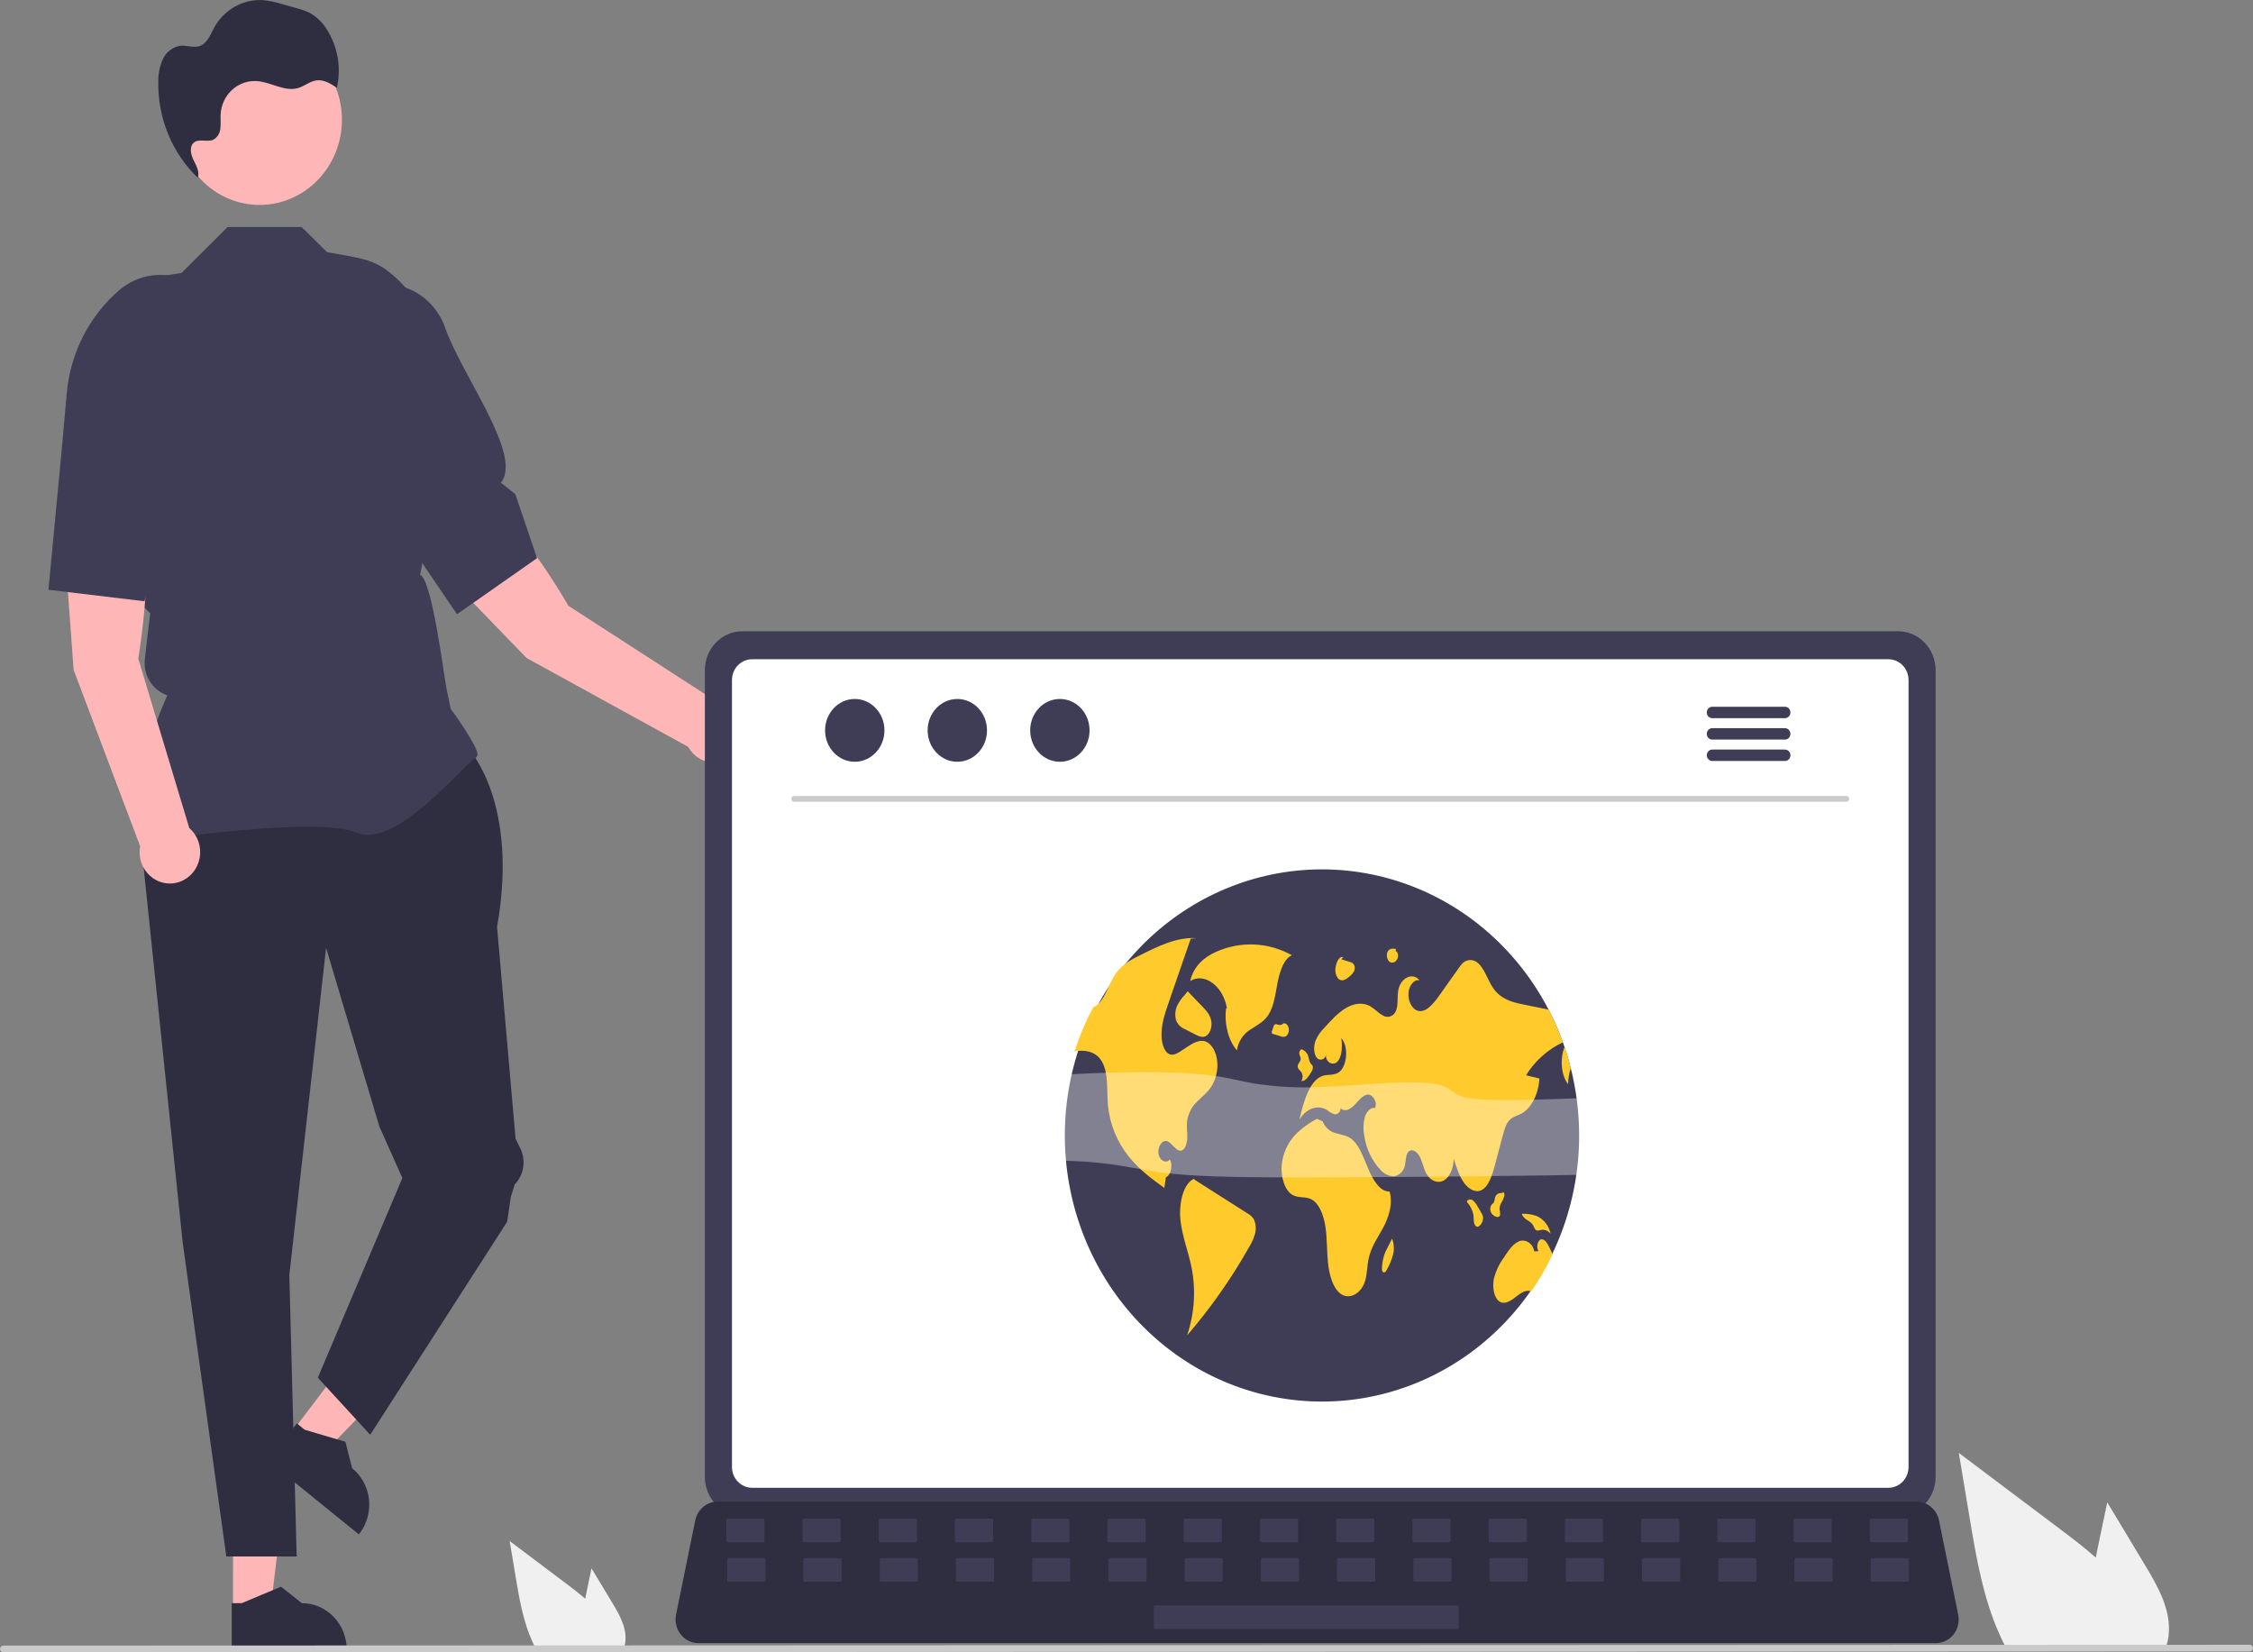<svg width="195" height="143" viewBox="0 0 195 143" fill="none" xmlns="http://www.w3.org/2000/svg">
<rect x="0" y="0" width="195" height="143" fill="#808080" stroke="none"/>
<g clip-path="url(#clip0_102_37)">
<path d="M20.169 139.394L23.405 139.394L24.945 126.478L20.168 126.478L20.169 139.394Z" fill="#FFB6B6"/>
<path d="M20.055 142.887L30.008 142.887V142.757C30.008 141.694 29.599 140.674 28.873 139.923C28.146 139.171 27.161 138.749 26.134 138.749H26.134L24.315 137.322L20.923 138.749L20.055 138.749L20.055 142.887Z" fill="#2F2E41"/>
<path d="M25.395 123.767L27.943 125.832L36.854 116.646L33.093 113.598L25.395 123.767Z" fill="#FFB6B6"/>
<path d="M23.223 126.444L31.059 132.794L31.136 132.692C31.77 131.855 32.056 130.792 31.932 129.737C31.808 128.681 31.284 127.72 30.476 127.065L30.476 127.064L29.895 124.781L26.374 123.74L25.69 123.186L23.223 126.444Z" fill="#2F2E41"/>
<path d="M40.633 64.915C40.633 64.915 44.929 69.523 43.02 80.223L44.623 98.543L45.036 99.391C45.283 99.896 45.369 100.469 45.282 101.028C45.195 101.587 44.941 102.104 44.554 102.504L44.213 103.597L43.895 105.737L32.042 124.173L27.508 119.235L34.826 101.951L32.837 97.507L28.224 82.034L25.042 110.346L25.678 134.708H19.588L15.814 107.548L11.837 69.359L13.906 64.915H40.633Z" fill="#2F2E41"/>
<path d="M12.829 72.834L12.785 72.771C10.467 69.413 13.954 61.344 14.479 60.175C13.855 59.965 13.32 59.538 12.966 58.966C12.612 58.394 12.46 57.713 12.537 57.039L12.763 55.045L13 53.09L11.307 51.338L11.302 51.294L10.328 42.476L8.912 36.618C8.378 34.404 8.423 32.083 9.043 29.892C9.663 27.702 10.835 25.722 12.439 24.156L15.713 23.618L19.692 19.651H26.109L28.309 21.826C32.416 22.571 33.121 22.328 36.649 26.708L35.046 40.325L34.646 42.199L34.647 44.74L35.664 45.909C36.03 46.33 36.296 46.834 36.441 47.38C36.586 47.926 36.605 48.5 36.498 49.055L36.364 49.747C37.413 50.212 38.413 58.474 38.652 59.628L39.009 61.352C39.315 61.769 41.331 64.551 41.331 65.311C41.331 65.425 41.25 65.536 41.075 65.658C39.701 66.621 34.222 73.45 30.861 72.059C27.28 70.577 13.046 72.799 12.903 72.822L12.829 72.834Z" fill="#3F3D56"/>
<path d="M11.967 56.999C11.967 56.999 13.614 47.365 11.954 43.741L5.369 44.228L6.371 57.973L12.128 73.234C12.04 73.704 12.074 74.19 12.226 74.642C12.379 75.094 12.644 75.497 12.995 75.809C13.346 76.121 13.771 76.331 14.226 76.418C14.681 76.505 15.151 76.466 15.587 76.305C16.023 76.144 16.409 75.866 16.708 75.5C17.007 75.134 17.206 74.693 17.287 74.221C17.367 73.75 17.326 73.265 17.167 72.815C17.007 72.365 16.736 71.967 16.38 71.661L11.967 56.999Z" fill="#FFB6B6"/>
<path d="M5.369 38.631L5.777 34.039C5.93 32.311 6.412 30.631 7.195 29.096C7.979 27.562 9.047 26.202 10.34 25.096C11.143 24.414 12.115 23.978 13.145 23.838C14.175 23.697 15.223 23.857 16.17 24.3C17.449 24.91 18.457 25.999 18.99 27.348C19.523 28.697 19.541 30.205 19.04 31.568C17.518 35.697 18.068 40.065 15.1 40.597L15.422 42.185L12.504 52.037L4.193 51.041L5.369 38.631Z" fill="#3F3D56"/>
<path d="M49.202 52.433C49.202 52.433 44.379 44.017 40.837 42.39L36.151 47.202L45.574 56.946L59.557 64.632C59.787 65.047 60.119 65.393 60.52 65.633C60.92 65.873 61.375 65.999 61.838 65.999C62.301 65.998 62.755 65.871 63.155 65.63C63.555 65.389 63.886 65.042 64.115 64.626C64.344 64.21 64.462 63.738 64.458 63.259C64.454 62.781 64.327 62.311 64.091 61.899C63.855 61.487 63.517 61.148 63.113 60.914C62.709 60.681 62.252 60.562 61.789 60.571L49.202 52.433Z" fill="#FFB6B6"/>
<path d="M32.623 42.959L30.038 39.203C29.065 37.789 28.372 36.191 27.998 34.499C27.625 32.807 27.578 31.055 27.861 29.345C28.04 28.285 28.502 27.299 29.194 26.498C29.886 25.696 30.782 25.11 31.779 24.808C33.133 24.406 34.584 24.552 35.838 25.215C37.092 25.878 38.056 27.01 38.535 28.38C39.984 32.538 45.271 39.372 43.356 41.778L44.601 42.764L46.482 48.308L39.554 53.161L32.623 42.959Z" fill="#3F3D56"/>
<path d="M22.468 17.735C26.403 17.735 29.593 14.434 29.593 10.363C29.593 6.291 26.403 2.99 22.468 2.99C18.532 2.99 15.342 6.291 15.342 10.363C15.342 14.434 18.532 17.735 22.468 17.735Z" fill="#FFB6B6"/>
<path d="M17.296 15.559C17.234 15.503 17.175 15.443 17.114 15.384C17.112 15.39 17.112 15.397 17.11 15.402L17.296 15.559Z" fill="#2F2E41"/>
<path d="M28.307 2.577C27.953 1.988 27.463 1.498 26.88 1.154C26.482 0.954 26.064 0.801 25.633 0.697L24.505 0.378C23.927 0.193 23.333 0.069 22.731 0.009C21.895 -0.034 21.064 0.162 20.328 0.575C19.592 0.988 18.98 1.602 18.559 2.35C18.219 2.975 17.945 3.754 17.288 3.983C16.758 4.168 16.179 3.907 15.622 3.958C15.295 4.007 14.985 4.138 14.72 4.341C14.454 4.543 14.241 4.81 14.099 5.119C13.821 5.739 13.684 6.416 13.699 7.1C13.677 8.651 13.97 10.19 14.558 11.617C15.146 13.044 16.017 14.327 17.114 15.385C17.298 14.883 16.995 14.341 16.756 13.862C16.514 13.376 16.364 12.699 16.77 12.35C17.221 11.961 17.945 12.338 18.479 12.084C18.65 11.983 18.794 11.839 18.898 11.666C19.002 11.493 19.063 11.296 19.075 11.092C19.127 10.689 19.073 10.279 19.097 9.873C19.122 9.471 19.223 9.078 19.395 8.716C19.567 8.354 19.806 8.031 20.099 7.766C20.393 7.501 20.734 7.298 21.103 7.17C21.473 7.042 21.863 6.99 22.252 7.019C23.467 7.109 24.647 7.968 25.817 7.615C26.366 7.449 26.834 7.026 27.402 6.955C28.031 6.876 28.622 7.244 29.157 7.596C29.351 6.744 29.375 5.859 29.229 4.997C29.083 4.134 28.77 3.311 28.307 2.577Z" fill="#2F2E41"/>
<path d="M53.011 138.745L51.197 135.731L50.835 137.453C50.772 137.755 50.708 138.062 50.65 138.366C50.134 137.911 49.586 137.49 49.05 137.086C47.404 135.85 45.758 134.612 44.114 133.373L44.629 136.463C44.946 138.366 45.278 140.308 46.063 142.047C46.15 142.245 46.244 142.439 46.346 142.629H53.999C54.06 142.453 54.103 142.27 54.126 142.084C54.127 142.072 54.128 142.06 54.128 142.047C54.248 140.867 53.617 139.755 53.011 138.745Z" fill="#F0F0F0"/>
<path d="M185.675 135.489L182.386 130.021L181.729 133.146C181.614 133.693 181.499 134.249 181.392 134.801C180.458 133.975 179.464 133.212 178.491 132.479C175.505 130.237 172.52 127.992 169.537 125.744L170.471 131.349C171.047 134.801 171.649 138.323 173.073 141.479C173.231 141.836 173.402 142.189 173.585 142.534H187.467C187.579 142.214 187.656 141.882 187.697 141.545C187.701 141.523 187.702 141.501 187.701 141.479C187.919 139.338 186.776 137.321 185.675 135.489Z" fill="#F0F0F0"/>
<path d="M194.72 142.925L0.28 143C0.206 143 0.135 142.969 0.083 142.915C0.03 142.86 0.001 142.787 0.001 142.71C0.001 142.634 0.03 142.56 0.083 142.506C0.135 142.451 0.206 142.421 0.28 142.42L194.72 142.346C194.794 142.346 194.865 142.377 194.918 142.431C194.97 142.485 194.999 142.559 194.999 142.635C194.999 142.712 194.97 142.786 194.918 142.84C194.865 142.894 194.794 142.925 194.72 142.925Z" fill="#CACACA"/>
<path d="M61.007 57.985V127.827C61.007 128.717 61.349 129.571 61.958 130.2C62.566 130.829 63.391 131.183 64.251 131.184H164.285C165.145 131.183 165.97 130.829 166.578 130.2C167.187 129.571 167.529 128.717 167.529 127.827V57.985C167.527 57.096 167.185 56.244 166.577 55.615C165.969 54.987 165.145 54.633 164.285 54.632H64.251C63.392 54.633 62.568 54.987 61.959 55.615C61.351 56.244 61.009 57.096 61.007 57.985Z" fill="#3F3D56"/>
<path d="M63.353 58.854V126.966C63.354 127.441 63.537 127.897 63.862 128.233C64.187 128.569 64.628 128.759 65.087 128.76H163.452C163.912 128.759 164.353 128.569 164.678 128.233C165.003 127.897 165.185 127.441 165.186 126.966V58.854C165.186 58.378 165.004 57.921 164.679 57.584C164.354 57.247 163.913 57.058 163.452 57.056H65.087C64.627 57.058 64.186 57.247 63.861 57.584C63.536 57.921 63.354 58.378 63.353 58.854Z" fill="white"/>
<path d="M58.915 141.448C59.098 141.686 59.331 141.878 59.596 142.009C59.861 142.14 60.151 142.207 60.445 142.206H167.558C167.851 142.205 168.14 142.138 168.405 142.007C168.669 141.876 168.902 141.687 169.086 141.451C169.271 141.216 169.403 140.941 169.471 140.646C169.54 140.352 169.545 140.045 169.485 139.748L167.822 131.577C167.753 131.244 167.605 130.934 167.39 130.675C167.176 130.416 166.903 130.217 166.595 130.096C166.372 130.005 166.135 129.959 165.895 129.959H62.102C61.862 129.959 61.625 130.005 61.402 130.096C61.094 130.217 60.821 130.416 60.606 130.675C60.392 130.934 60.244 131.244 60.175 131.577L58.512 139.748C58.453 140.045 58.458 140.351 58.528 140.645C58.598 140.939 58.73 141.213 58.915 141.448Z" fill="#2F2E41"/>
<path d="M161.951 133.479H165.02C165.083 133.479 165.135 133.425 165.135 133.36V131.549C165.135 131.484 165.083 131.431 165.02 131.431H161.951C161.887 131.431 161.836 131.484 161.836 131.549V133.36C161.836 133.425 161.887 133.479 161.951 133.479Z" fill="#3F3D56"/>
<path d="M155.352 133.479H158.422C158.485 133.479 158.537 133.425 158.537 133.36V131.549C158.537 131.484 158.485 131.431 158.422 131.431H155.352C155.289 131.431 155.238 131.484 155.238 131.549V133.36C155.238 133.425 155.289 133.479 155.352 133.479Z" fill="#3F3D56"/>
<path d="M148.754 133.479H151.824C151.887 133.479 151.939 133.425 151.939 133.36V131.549C151.939 131.484 151.887 131.431 151.824 131.431H148.754C148.691 131.431 148.64 131.484 148.64 131.549V133.36C148.64 133.425 148.691 133.479 148.754 133.479Z" fill="#3F3D56"/>
<path d="M142.156 133.479H145.226C145.289 133.479 145.341 133.425 145.341 133.36V131.549C145.341 131.484 145.289 131.431 145.226 131.431H142.156C142.093 131.431 142.042 131.484 142.042 131.549V133.36C142.042 133.425 142.093 133.479 142.156 133.479Z" fill="#3F3D56"/>
<path d="M135.558 133.479H138.628C138.691 133.479 138.743 133.425 138.743 133.36V131.549C138.743 131.484 138.691 131.431 138.628 131.431H135.558C135.495 131.431 135.444 131.484 135.444 131.549V133.36C135.444 133.425 135.495 133.479 135.558 133.479Z" fill="#3F3D56"/>
<path d="M128.96 133.479H132.03C132.093 133.479 132.145 133.425 132.145 133.36V131.549C132.145 131.484 132.093 131.431 132.03 131.431H128.96C128.897 131.431 128.846 131.484 128.846 131.549V133.36C128.846 133.425 128.897 133.479 128.96 133.479Z" fill="#3F3D56"/>
<path d="M122.362 133.479H125.432C125.495 133.479 125.546 133.425 125.546 133.36V131.549C125.546 131.484 125.495 131.431 125.432 131.431H122.362C122.299 131.431 122.247 131.484 122.247 131.549V133.36C122.247 133.425 122.299 133.479 122.362 133.479Z" fill="#3F3D56"/>
<path d="M115.764 133.479H118.834C118.897 133.479 118.948 133.425 118.948 133.36V131.549C118.948 131.484 118.897 131.431 118.834 131.431H115.764C115.701 131.431 115.649 131.484 115.649 131.549V133.36C115.649 133.425 115.701 133.479 115.764 133.479Z" fill="#3F3D56"/>
<path d="M109.166 133.479H112.236C112.299 133.479 112.35 133.425 112.35 133.36V131.549C112.35 131.484 112.299 131.431 112.236 131.431H109.166C109.103 131.431 109.051 131.484 109.051 131.549V133.36C109.051 133.425 109.103 133.479 109.166 133.479Z" fill="#3F3D56"/>
<path d="M102.568 133.479H105.637C105.701 133.479 105.752 133.425 105.752 133.36V131.549C105.752 131.484 105.701 131.431 105.637 131.431H102.568C102.505 131.431 102.453 131.484 102.453 131.549V133.36C102.453 133.425 102.505 133.479 102.568 133.479Z" fill="#3F3D56"/>
<path d="M95.97 133.479H99.039C99.103 133.479 99.154 133.425 99.154 133.36V131.549C99.154 131.484 99.103 131.431 99.039 131.431H95.97C95.906 131.431 95.855 131.484 95.855 131.549V133.36C95.855 133.425 95.906 133.479 95.97 133.479Z" fill="#3F3D56"/>
<path d="M89.372 133.479H92.441C92.505 133.479 92.556 133.425 92.556 133.36V131.549C92.556 131.484 92.505 131.431 92.441 131.431H89.372C89.308 131.431 89.257 131.484 89.257 131.549V133.36C89.257 133.425 89.308 133.479 89.372 133.479Z" fill="#3F3D56"/>
<path d="M82.774 133.479H85.843C85.907 133.479 85.958 133.425 85.958 133.36V131.549C85.958 131.484 85.907 131.431 85.843 131.431H82.774C82.71 131.431 82.659 131.484 82.659 131.549V133.36C82.659 133.425 82.71 133.479 82.774 133.479Z" fill="#3F3D56"/>
<path d="M76.176 133.479H79.245C79.309 133.479 79.36 133.425 79.36 133.36V131.549C79.36 131.484 79.309 131.431 79.245 131.431H76.176C76.112 131.431 76.061 131.484 76.061 131.549V133.36C76.061 133.425 76.112 133.479 76.176 133.479Z" fill="#3F3D56"/>
<path d="M69.578 133.479H72.647C72.711 133.479 72.762 133.425 72.762 133.36V131.549C72.762 131.484 72.711 131.431 72.647 131.431H69.578C69.514 131.431 69.463 131.484 69.463 131.549V133.36C69.463 133.425 69.514 133.479 69.578 133.479Z" fill="#3F3D56"/>
<path d="M62.98 133.479H66.049C66.112 133.479 66.164 133.425 66.164 133.36V131.549C66.164 131.484 66.112 131.431 66.049 131.431H62.98C62.916 131.431 62.865 131.484 62.865 131.549V133.36C62.865 133.425 62.916 133.479 62.98 133.479Z" fill="#3F3D56"/>
<path d="M162.028 136.892H165.098C165.161 136.892 165.213 136.839 165.213 136.773V134.963C165.213 134.897 165.161 134.844 165.098 134.844H162.028C161.965 134.844 161.914 134.897 161.914 134.963V136.773C161.914 136.839 161.965 136.892 162.028 136.892Z" fill="#3F3D56"/>
<path d="M155.43 136.892H158.5C158.563 136.892 158.615 136.839 158.615 136.773V134.963C158.615 134.897 158.563 134.844 158.5 134.844H155.43C155.367 134.844 155.316 134.897 155.316 134.963V136.773C155.316 136.839 155.367 136.892 155.43 136.892Z" fill="#3F3D56"/>
<path d="M148.832 136.892H151.902C151.965 136.892 152.017 136.839 152.017 136.773V134.963C152.017 134.897 151.965 134.844 151.902 134.844H148.832C148.769 134.844 148.718 134.897 148.718 134.963V136.773C148.718 136.839 148.769 136.892 148.832 136.892Z" fill="#3F3D56"/>
<path d="M142.234 136.892H145.304C145.367 136.892 145.419 136.839 145.419 136.773V134.963C145.419 134.897 145.367 134.844 145.304 134.844H142.234C142.171 134.844 142.12 134.897 142.12 134.963V136.773C142.12 136.839 142.171 136.892 142.234 136.892Z" fill="#3F3D56"/>
<path d="M135.636 136.892H138.706C138.769 136.892 138.82 136.839 138.82 136.773V134.963C138.82 134.897 138.769 134.844 138.706 134.844H135.636C135.573 134.844 135.521 134.897 135.521 134.963V136.773C135.521 136.839 135.573 136.892 135.636 136.892Z" fill="#3F3D56"/>
<path d="M129.038 136.892H132.108C132.171 136.892 132.222 136.839 132.222 136.773V134.963C132.222 134.897 132.171 134.844 132.108 134.844H129.038C128.975 134.844 128.923 134.897 128.923 134.963V136.773C128.923 136.839 128.975 136.892 129.038 136.892Z" fill="#3F3D56"/>
<path d="M122.44 136.892H125.51C125.573 136.892 125.624 136.839 125.624 136.773V134.963C125.624 134.897 125.573 134.844 125.51 134.844H122.44C122.377 134.844 122.325 134.897 122.325 134.963V136.773C122.325 136.839 122.377 136.892 122.44 136.892Z" fill="#3F3D56"/>
<path d="M115.842 136.892H118.912C118.975 136.892 119.026 136.839 119.026 136.773V134.963C119.026 134.897 118.975 134.844 118.912 134.844H115.842C115.779 134.844 115.727 134.897 115.727 134.963V136.773C115.727 136.839 115.779 136.892 115.842 136.892Z" fill="#3F3D56"/>
<path d="M109.244 136.892H112.313C112.377 136.892 112.428 136.839 112.428 136.773V134.963C112.428 134.897 112.377 134.844 112.313 134.844H109.244C109.181 134.844 109.129 134.897 109.129 134.963V136.773C109.129 136.839 109.181 136.892 109.244 136.892Z" fill="#3F3D56"/>
<path d="M102.646 136.892H105.715C105.779 136.892 105.83 136.839 105.83 136.773V134.963C105.83 134.897 105.779 134.844 105.715 134.844H102.646C102.583 134.844 102.531 134.897 102.531 134.963V136.773C102.531 136.839 102.583 136.892 102.646 136.892Z" fill="#3F3D56"/>
<path d="M96.048 136.892H99.117C99.181 136.892 99.232 136.839 99.232 136.773V134.963C99.232 134.897 99.181 134.844 99.117 134.844H96.048C95.985 134.844 95.933 134.897 95.933 134.963V136.773C95.933 136.839 95.985 136.892 96.048 136.892Z" fill="#3F3D56"/>
<path d="M89.45 136.892H92.519C92.583 136.892 92.634 136.839 92.634 136.773V134.963C92.634 134.897 92.583 134.844 92.519 134.844H89.45C89.386 134.844 89.335 134.897 89.335 134.963V136.773C89.335 136.839 89.386 136.892 89.45 136.892Z" fill="#3F3D56"/>
<path d="M82.852 136.892H85.921C85.985 136.892 86.036 136.839 86.036 136.773V134.963C86.036 134.897 85.985 134.844 85.921 134.844H82.852C82.788 134.844 82.737 134.897 82.737 134.963V136.773C82.737 136.839 82.788 136.892 82.852 136.892Z" fill="#3F3D56"/>
<path d="M76.254 136.892H79.323C79.387 136.892 79.438 136.839 79.438 136.773V134.963C79.438 134.897 79.387 134.844 79.323 134.844H76.254C76.19 134.844 76.139 134.897 76.139 134.963V136.773C76.139 136.839 76.19 136.892 76.254 136.892Z" fill="#3F3D56"/>
<path d="M69.656 136.892H72.725C72.789 136.892 72.84 136.839 72.84 136.773V134.963C72.84 134.897 72.789 134.844 72.725 134.844H69.656C69.592 134.844 69.541 134.897 69.541 134.963V136.773C69.541 136.839 69.592 136.892 69.656 136.892Z" fill="#3F3D56"/>
<path d="M63.058 136.892H66.127C66.19 136.892 66.242 136.839 66.242 136.773V134.963C66.242 134.897 66.19 134.844 66.127 134.844H63.058C62.994 134.844 62.943 134.897 62.943 134.963V136.773C62.943 136.839 62.994 136.892 63.058 136.892Z" fill="#3F3D56"/>
<path d="M99.974 140.988H126.136C126.2 140.988 126.251 140.935 126.251 140.869V139.059C126.251 138.993 126.2 138.94 126.136 138.94H99.974C99.91 138.94 99.859 138.993 99.859 139.059V140.869C99.859 140.935 99.91 140.988 99.974 140.988Z" fill="#3F3D56"/>
<path d="M136.678 98.316C136.667 104.065 134.578 109.603 130.821 113.839C127.064 118.076 121.911 120.706 116.375 121.211C110.84 121.716 105.321 120.06 100.906 116.569C96.49 113.078 93.496 108.005 92.513 102.346C91.529 96.686 92.627 90.852 95.591 85.988C98.555 81.124 103.17 77.584 108.53 76.062C113.889 74.54 119.604 75.148 124.552 77.765C129.5 80.383 133.323 84.82 135.269 90.206C135.318 90.341 135.365 90.477 135.411 90.613V90.614C135.617 91.215 135.797 91.826 135.954 92.448C136.436 94.364 136.68 96.336 136.678 98.316Z" fill="#3F3D56"/>
<path d="M111.818 82.673C110.811 82.11 109.693 81.792 108.549 81.743C107.405 81.695 106.266 81.917 105.218 82.394C104.295 82.809 103.323 83.555 103.015 84.901C104.26 84.141 105.872 85.342 106.193 87.269L106.118 87.29C105.948 88.625 106.326 90.078 107.058 90.906C107.112 90.532 107.246 90.176 107.45 89.863C107.654 89.55 107.923 89.288 108.237 89.096C108.775 88.73 109.369 88.465 109.779 87.836C110.266 87.092 110.389 86.003 110.582 85.01C110.775 84.017 111.142 82.95 111.818 82.673Z" fill="#FFCA2C"/>
<path d="M104.848 94.032C104.503 94.567 104.043 94.904 103.63 95.322C103.152 95.771 102.839 96.377 102.743 97.037C102.691 97.503 102.772 97.977 102.761 98.448C102.749 98.92 102.597 99.45 102.287 99.568C101.798 99.751 101.425 98.81 100.922 98.745C100.522 98.693 100.162 99.344 100.278 99.908C100.394 100.472 100.938 100.722 101.25 100.353C101.533 100.844 101.334 101.734 100.909 101.885C100.865 102.194 100.82 102.502 100.776 102.811C99.703 102.034 98.619 101.245 97.706 100.107C96.691 98.853 96.062 97.314 95.899 95.687C95.78 94.379 95.956 92.884 95.376 91.878C94.911 91.073 94.115 90.895 93.397 90.945C93.267 90.954 93.135 90.97 93.004 90.987C93.427 89.673 93.964 88.401 94.609 87.187C94.755 87.122 94.89 87.035 95.011 86.928C95.678 86.342 95.975 85.156 96.516 84.335C96.551 84.282 96.587 84.231 96.624 84.181C97.178 83.432 97.92 83.047 98.637 82.689C100.225 81.892 101.858 81.084 103.534 81.195L103.057 81.243C102.5 82.855 101.943 84.468 101.386 86.081C101.302 86.328 101.216 86.576 101.13 86.824C100.814 87.741 100.487 88.717 100.536 89.744C100.565 90.352 100.769 91.001 101.157 91.21C101.519 91.403 101.915 91.166 102.265 90.931C102.413 90.833 102.56 90.736 102.708 90.636C103.24 90.282 103.829 89.919 104.39 90.156C104.904 90.372 105.284 91.095 105.356 91.874C105.422 92.632 105.244 93.391 104.848 94.032Z" fill="#FFCA2C"/>
<path d="M108.01 105.041C106.457 104.052 104.905 103.063 103.352 102.074L103.379 102.004C102.413 102.384 102.013 104.16 102.172 105.612C102.332 107.063 102.873 108.361 103.146 109.776C103.514 111.712 103.375 113.714 102.743 115.576C104.785 113.206 106.591 110.63 108.136 107.887C108.352 107.541 108.516 107.164 108.624 106.768C108.738 106.346 108.697 105.895 108.51 105.501C108.383 105.307 108.211 105.149 108.01 105.041Z" fill="#FFCA2C"/>
<path d="M101.883 87.048C101.7 87.453 101.672 87.914 101.804 88.34C101.957 88.683 102.235 88.949 102.577 89.081L103.435 89.52C103.72 89.667 104.028 89.815 104.319 89.694C104.67 89.549 104.913 88.98 104.85 88.451C104.783 87.889 104.441 87.502 104.124 87.173C103.68 86.712 103.237 86.251 102.794 85.79L102.544 86.107C102.273 86.38 102.05 86.698 101.883 87.048Z" fill="#FFCA2C"/>
<path d="M132.08 93.059C132.466 93.153 132.851 93.247 133.237 93.341C133.17 94.69 132.524 95.938 131.658 96.39C131.297 96.578 130.894 96.647 130.596 96.999C130.326 97.319 130.189 97.816 130.063 98.291C129.843 99.121 129.622 99.95 129.402 100.78C129.165 101.673 128.862 102.667 128.247 102.989C127.719 103.265 127.115 102.927 126.709 102.359C126.303 101.791 126.055 101.027 125.815 100.282C125.83 101.094 125.465 101.89 124.949 102.172C124.431 102.454 123.801 102.199 123.455 101.569C123.206 101.117 123.103 100.521 122.859 100.062C122.615 99.604 122.103 99.341 121.836 99.771C121.661 100.057 121.683 100.495 121.596 100.858C121.552 101.099 121.437 101.32 121.266 101.49C121.095 101.661 120.877 101.771 120.643 101.807C120.427 101.802 120.214 101.752 120.018 101.659C119.822 101.566 119.646 101.433 119.501 101.268C118.739 100.461 118.242 99.425 118.083 98.309C117.975 97.774 117.989 97.22 118.123 96.691C118.276 96.19 118.646 95.804 119.013 95.899C119.254 95.371 118.778 94.67 118.348 94.732C117.917 94.794 117.58 95.272 117.227 95.639C116.874 96.006 116.381 96.273 116.026 95.908C116.031 95.978 116.021 96.047 115.998 96.112C115.975 96.177 115.939 96.237 115.892 96.287C115.846 96.338 115.79 96.377 115.728 96.404C115.666 96.431 115.599 96.444 115.532 96.443C115.296 96.373 115.077 96.252 114.889 96.09C114.076 95.566 113.044 95.913 112.466 96.905C112.827 95.316 113.356 93.492 114.465 93.118C114.918 92.965 115.413 93.091 115.841 92.826C116.599 92.356 116.752 90.58 116.097 89.847C116.181 90.54 116.165 91.349 115.811 91.823C115.457 92.297 114.716 91.987 114.76 91.287C114.75 91.385 114.71 91.478 114.646 91.552C114.582 91.625 114.497 91.676 114.403 91.697C114.31 91.717 114.212 91.707 114.125 91.666C114.037 91.626 113.964 91.558 113.916 91.472C113.681 91.101 113.701 90.495 113.868 90.052C114.04 89.65 114.286 89.288 114.594 88.985C115.185 88.329 115.785 87.666 116.47 87.254C117.156 86.842 117.947 86.703 118.635 87.112C118.997 87.329 119.315 87.689 119.685 87.88C119.774 87.937 119.873 87.975 119.976 87.991C120.079 88.008 120.184 88.003 120.285 87.977C120.386 87.951 120.481 87.904 120.564 87.839C120.647 87.774 120.717 87.692 120.77 87.599C121.045 87.099 120.915 86.358 121.017 85.733C121.2 84.629 122.267 84.112 122.859 84.841C122.417 84.724 121.96 85.265 121.905 85.921C121.849 86.576 122.169 87.239 122.597 87.437C123.317 87.767 124.021 86.937 124.565 86.169C125.133 85.366 125.701 84.562 126.271 83.76C126.362 83.623 126.464 83.494 126.576 83.376C126.754 83.196 126.992 83.093 127.241 83.088C127.49 83.082 127.731 83.175 127.917 83.347C128.492 83.833 128.762 84.829 129.234 85.514C129.918 86.51 130.943 86.752 131.897 86.945C132.607 87.088 133.319 87.232 134.03 87.376C134.505 88.289 134.919 89.235 135.269 90.206C133.964 90.822 132.857 91.812 132.08 93.059Z" fill="#FFCA2C"/>
<path d="M135.954 92.448C135.808 92.893 135.728 93.359 135.717 93.828C135.107 93.058 135.01 91.614 135.411 90.614C135.616 91.215 135.797 91.826 135.954 92.448Z" fill="#FFCA2C"/>
<path d="M134.378 108.557C133.844 109.677 133.224 110.751 132.523 111.768C132.075 111.569 131.593 111.924 131.173 112.256C130.735 112.604 130.209 112.942 129.759 112.626C129.3 112.301 129.152 111.393 129.297 110.673C129.465 110.009 129.757 109.385 130.159 108.839C130.532 108.262 130.932 107.663 131.451 107.439C131.971 107.215 132.64 107.531 132.792 108.297L133.16 108.284C132.954 107.99 133.062 107.382 133.34 107.275C133.659 107.15 133.937 107.605 134.126 108.007C134.211 108.188 134.297 108.371 134.378 108.557Z" fill="#FFCA2C"/>
<path d="M120.265 103.116C119.473 103.168 118.845 102.159 118.428 101.166C118.011 100.174 117.631 99.039 116.916 98.534C116.508 98.245 116.042 98.206 115.599 98.066C115.348 98 115.116 97.873 114.921 97.696C114.727 97.519 114.576 97.296 114.481 97.047L113.979 96.837C113.276 97.201 112.632 97.675 112.071 98.244C111.43 98.949 111.03 99.853 110.934 100.815C110.838 101.856 111.193 103.016 111.855 103.407C112.378 103.716 112.988 103.521 113.518 103.804C114.18 104.157 114.573 105.183 114.722 106.197C114.871 107.21 114.833 108.263 114.939 109.288C115.046 110.312 115.339 111.379 115.947 111.904C116.707 112.561 117.822 112.015 118.163 110.819C118.33 110.232 118.324 109.57 118.449 108.961C118.67 107.888 119.264 107.092 119.736 106.212C120.207 105.332 120.578 104.137 120.265 103.116Z" fill="#FFCA2C"/>
<path d="M112.438 92.576C112.512 92.646 112.581 92.722 112.644 92.802C112.71 92.92 112.743 93.053 112.741 93.189C112.739 93.324 112.701 93.456 112.632 93.571C112.727 93.566 112.82 93.539 112.905 93.495C112.991 93.45 113.066 93.387 113.126 93.311C113.271 93.141 113.398 92.955 113.506 92.758C113.557 92.69 113.593 92.612 113.612 92.529C113.631 92.446 113.633 92.359 113.618 92.275C113.58 92.165 113.492 92.118 113.43 92.035C113.344 91.872 113.285 91.696 113.256 91.513C113.222 91.342 113.142 91.184 113.026 91.057C112.909 90.93 112.761 90.839 112.597 90.794L112.637 90.802C112.569 90.844 112.516 90.906 112.485 90.981C112.453 91.055 112.445 91.138 112.461 91.217C112.485 91.378 112.585 91.511 112.575 91.675C112.56 91.911 112.333 92.022 112.319 92.257C112.316 92.376 112.359 92.49 112.438 92.576Z" fill="#FFCA2C"/>
<path d="M111.081 88.57L111.084 88.57C111.109 88.546 111.131 88.522 111.152 88.495L111.081 88.57Z" fill="#FFCA2C"/>
<path d="M111.318 89.677C111.414 89.59 111.484 89.478 111.522 89.354C111.56 89.229 111.564 89.095 111.533 88.968C111.476 88.7 111.272 88.52 111.084 88.57C111.03 88.627 110.962 88.668 110.888 88.691C110.813 88.714 110.735 88.717 110.659 88.699C110.543 88.668 110.415 88.588 110.315 88.679C110.257 88.747 110.217 88.828 110.197 88.916C110.16 89.034 110.123 89.153 110.085 89.271C110.068 89.314 110.063 89.361 110.072 89.406C110.079 89.424 110.091 89.44 110.106 89.452C110.12 89.464 110.138 89.472 110.157 89.475C110.38 89.543 110.604 89.612 110.828 89.68C110.905 89.717 110.989 89.735 111.073 89.735C111.158 89.734 111.242 89.714 111.318 89.677Z" fill="#FFCA2C"/>
<path d="M128.205 104.953C128.101 104.777 127.998 104.602 127.895 104.427C127.793 104.224 127.654 104.044 127.486 103.896C127.449 103.864 127.406 103.84 127.36 103.825C127.314 103.811 127.265 103.806 127.217 103.811C127.169 103.816 127.123 103.83 127.08 103.854C127.038 103.878 127 103.911 126.97 103.95L126.983 104.05C127.26 104.357 127.448 104.738 127.528 105.149C127.551 105.328 127.543 105.514 127.564 105.694C127.566 105.777 127.584 105.859 127.617 105.935C127.65 106.011 127.697 106.08 127.755 106.137C127.918 106.25 128.109 106.084 128.225 105.881C128.329 105.715 128.375 105.518 128.357 105.321C128.331 105.188 128.279 105.063 128.205 104.953Z" fill="#FFCA2C"/>
<path d="M129.827 105.181C129.846 105.017 129.834 104.85 129.789 104.692C129.782 104.477 129.837 104.265 129.947 104.083C130.056 103.911 130.139 103.723 130.193 103.525C130.215 103.435 130.211 103.339 130.181 103.252C130.147 103.172 130.064 103.136 130.016 103.199L130.118 103.267C129.981 103.241 129.84 103.248 129.705 103.287C129.628 103.318 129.56 103.367 129.506 103.43C129.451 103.494 129.412 103.57 129.392 103.652C129.375 103.781 129.348 103.907 129.31 104.031C129.249 104.16 129.132 104.203 129.058 104.316C129.008 104.417 128.982 104.529 128.984 104.642C128.986 104.755 129.015 104.866 129.068 104.964C129.161 105.126 129.309 105.246 129.482 105.301C129.606 105.347 129.77 105.35 129.827 105.181Z" fill="#FFCA2C"/>
<path d="M132.715 106.082C132.76 106.203 132.82 106.317 132.894 106.422C133.032 106.566 133.22 106.478 133.388 106.443C133.54 106.418 133.696 106.436 133.839 106.495C133.982 106.555 134.107 106.653 134.201 106.78C134.136 106.444 133.994 106.129 133.787 105.862C133.58 105.595 133.314 105.383 133.011 105.244C132.618 105.104 132.204 105.037 131.788 105.046L131.717 105.065C131.898 105.611 132.466 105.598 132.715 106.082Z" fill="#FFCA2C"/>
<path d="M120.481 107.197L120.482 107.2L120.503 107.158L120.481 107.197Z" fill="#FFCA2C"/>
<path d="M120.043 108.075C119.948 108.254 119.865 108.441 119.797 108.634C119.707 108.945 119.647 109.266 119.619 109.59C119.597 109.774 119.59 110.009 119.702 110.099C119.734 110.121 119.772 110.13 119.81 110.125C119.849 110.12 119.883 110.1 119.909 110.07C119.971 110.002 120.021 109.924 120.059 109.839C120.278 109.448 120.448 109.03 120.565 108.595C120.688 108.133 120.658 107.643 120.482 107.2C120.336 107.491 120.19 107.783 120.043 108.075Z" fill="#FFCA2C"/>
<path d="M115.816 84.695C115.885 84.765 115.973 84.813 116.069 84.832C116.164 84.852 116.263 84.842 116.353 84.803C116.54 84.719 116.711 84.602 116.859 84.458C116.982 84.364 117.086 84.246 117.166 84.112C117.21 84.031 117.238 83.942 117.249 83.851C117.26 83.759 117.253 83.666 117.229 83.577C117.194 83.492 117.14 83.417 117.07 83.359C117 83.302 116.917 83.264 116.829 83.249C116.58 83.173 116.332 83.097 116.084 83.021L116.263 82.853C116.079 82.751 115.874 82.941 115.759 83.177C115.685 83.331 115.633 83.495 115.605 83.665C115.566 83.842 115.565 84.026 115.601 84.204C115.637 84.382 115.711 84.549 115.816 84.695Z" fill="#FFCA2C"/>
<path d="M120.199 83.173C120.269 83.252 120.366 83.302 120.47 83.31C120.573 83.319 120.677 83.287 120.758 83.22C120.828 83.165 120.887 83.096 120.929 83.016C120.972 82.937 120.998 82.849 121.005 82.759C121.023 82.557 120.926 82.332 120.789 82.315L120.82 82.126C120.554 82.076 120.227 82.066 120.085 82.4C120.037 82.528 120.022 82.666 120.042 82.802C120.062 82.938 120.116 83.065 120.199 83.173Z" fill="#FFCA2C"/>
<path d="M159.816 69.387H68.723C68.661 69.385 68.602 69.359 68.558 69.313C68.514 69.266 68.49 69.204 68.49 69.14C68.49 69.075 68.514 69.013 68.558 68.967C68.602 68.921 68.661 68.894 68.723 68.893H159.816C159.879 68.894 159.938 68.921 159.982 68.967C160.026 69.013 160.05 69.075 160.05 69.14C160.05 69.204 160.026 69.266 159.982 69.313C159.938 69.359 159.879 69.385 159.816 69.387Z" fill="#CACACA"/>
<path d="M73.981 65.928C75.4 65.928 76.55 64.711 76.55 63.21C76.55 61.709 75.4 60.493 73.981 60.493C72.562 60.493 71.412 61.709 71.412 63.21C71.412 64.711 72.562 65.928 73.981 65.928Z" fill="#3F3D56"/>
<path d="M82.857 65.928C84.276 65.928 85.427 64.711 85.427 63.21C85.427 61.709 84.276 60.493 82.857 60.493C81.438 60.493 80.288 61.709 80.288 63.21C80.288 64.711 81.438 65.928 82.857 65.928Z" fill="#3F3D56"/>
<path d="M91.734 65.928C93.153 65.928 94.303 64.711 94.303 63.21C94.303 61.709 93.153 60.493 91.734 60.493C90.315 60.493 89.164 61.709 89.164 63.21C89.164 64.711 90.315 65.928 91.734 65.928Z" fill="#3F3D56"/>
<path d="M154.497 61.166H148.192C148.067 61.169 147.948 61.222 147.86 61.314C147.773 61.407 147.724 61.531 147.724 61.66C147.724 61.79 147.773 61.914 147.86 62.006C147.948 62.098 148.067 62.152 148.192 62.154H154.497C154.622 62.152 154.741 62.098 154.829 62.006C154.916 61.914 154.965 61.79 154.965 61.66C154.965 61.531 154.916 61.407 154.829 61.314C154.741 61.222 154.622 61.169 154.497 61.166Z" fill="#3F3D56"/>
<path d="M154.497 63.02H148.192C148.067 63.023 147.948 63.076 147.86 63.169C147.773 63.261 147.724 63.385 147.724 63.514C147.724 63.644 147.773 63.768 147.86 63.86C147.948 63.953 148.067 64.006 148.192 64.008H154.497C154.622 64.006 154.741 63.953 154.829 63.86C154.916 63.768 154.965 63.644 154.965 63.514C154.965 63.385 154.916 63.261 154.829 63.169C154.741 63.076 154.622 63.023 154.497 63.02Z" fill="#3F3D56"/>
<path d="M154.497 64.872H148.192C148.067 64.875 147.948 64.928 147.86 65.02C147.773 65.113 147.724 65.237 147.724 65.366C147.724 65.496 147.773 65.62 147.86 65.712C147.948 65.804 148.067 65.858 148.192 65.86H154.497C154.622 65.858 154.741 65.804 154.829 65.712C154.916 65.62 154.965 65.496 154.965 65.366C154.965 65.237 154.916 65.113 154.829 65.02C154.741 64.928 154.622 64.875 154.497 64.872Z" fill="#3F3D56"/>
<g opacity="0.35">
<path d="M162.23 99.458C163.696 98.796 160.723 98.411 157.349 98.285C153.976 98.158 149.895 98.165 147.739 97.805C145.654 97.457 145.808 96.838 145.632 96.277C145.457 95.716 144.656 95.14 141.402 95.016C137.348 94.86 130.663 95.459 127.602 95.099C124.746 94.764 126.444 93.713 122.28 93.673C119.902 93.65 116.838 93.996 114.192 94.08C112.316 94.164 110.437 94.063 108.58 93.777C107.291 93.559 106.392 93.281 104.941 93.088C101.13 92.581 93.674 92.752 87.02 93.402C80.365 94.051 74.661 95.116 71.444 96.171C68.227 97.225 67.338 98.264 68.088 99.144C68.566 99.707 69.791 100.233 72.761 100.459C78.317 100.881 88.208 100.154 93.949 100.538C97.149 100.752 98.568 101.284 101.375 101.575C104.391 101.887 108.807 101.903 113.145 101.896C122.177 101.881 131.44 101.785 140.885 101.609C144.831 101.535 148.964 101.439 153.163 101.089C157.361 100.738 161.643 100.062 162.528 99.428" fill="white"/>
</g>
</g>
<defs>
<clipPath id="clip0_102_37">
<rect width="195" height="143" fill="white"/>
</clipPath>
</defs>
</svg>
